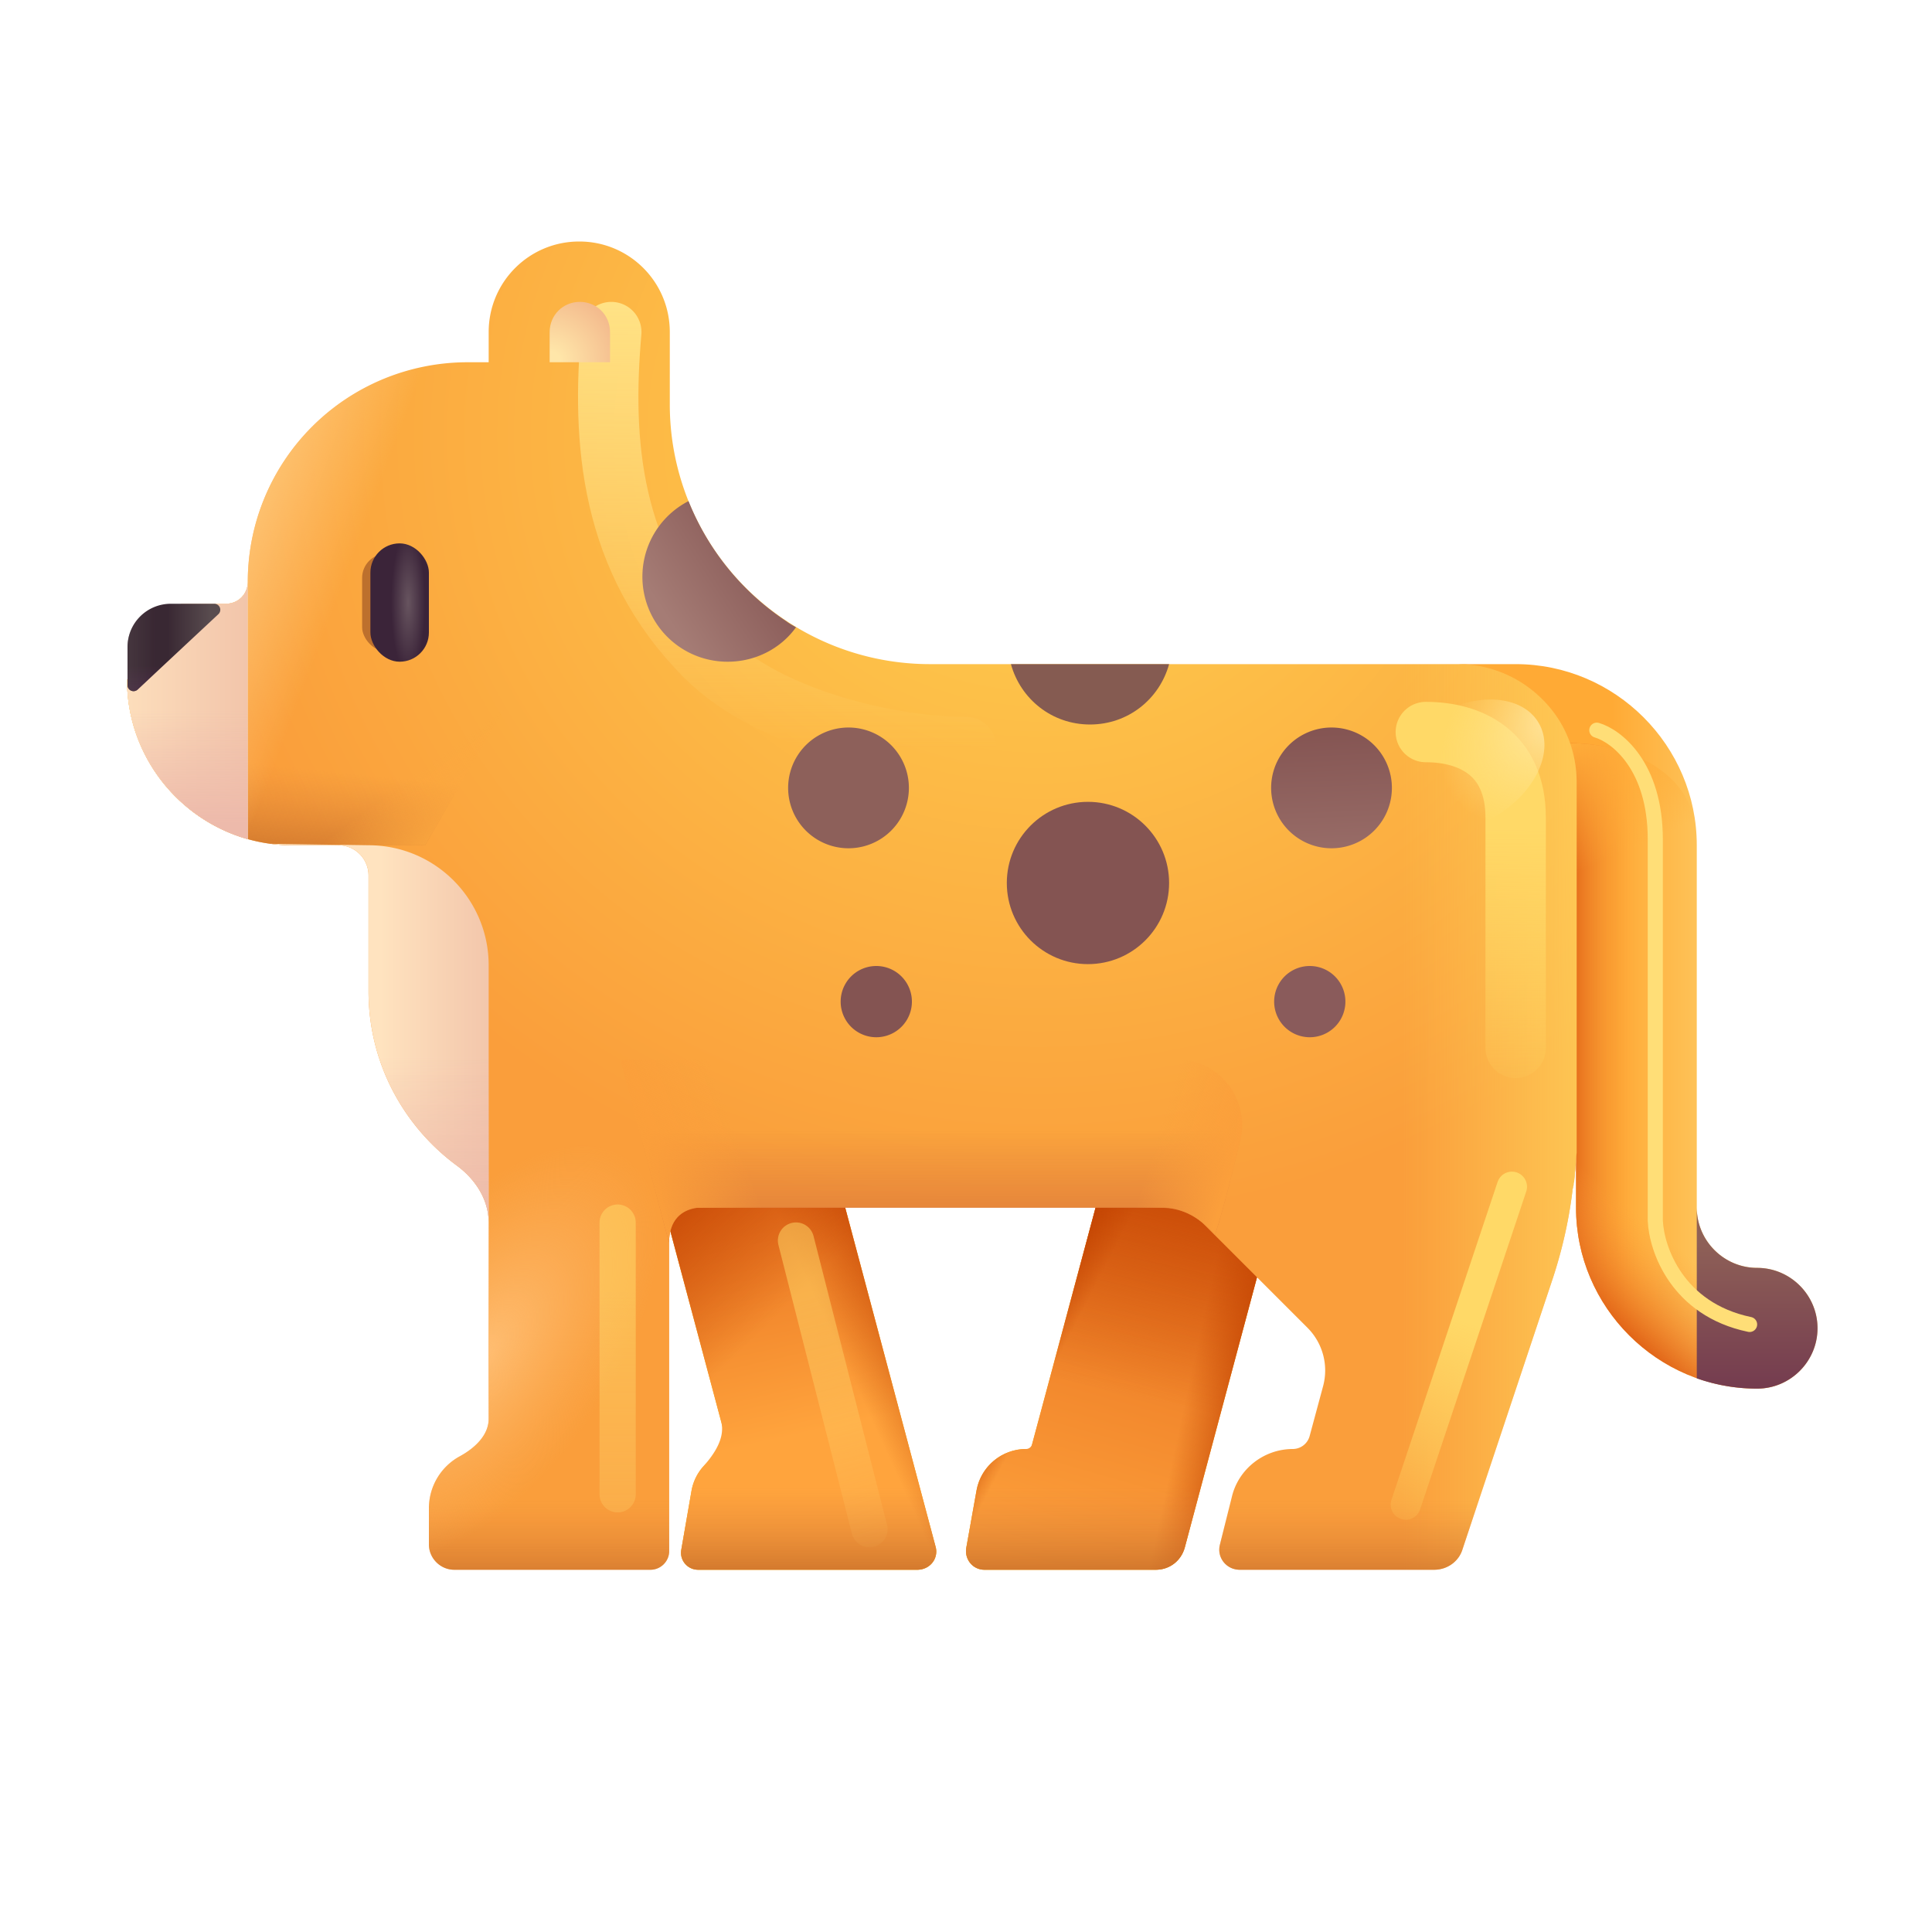 <svg xmlns="http://www.w3.org/2000/svg" fill="none" viewBox="0 0 32 32"><path fill="#FFB000" d="m15.494 25.61-1.89-7.09h-3l1.47 5.51a.84.84 0 0 0-.62.66l-.17.98c-.03.17.1.33.28.33h3.63c.21 0 .36-.19.3-.39"/><path fill="url(#leopard_svg__a)" d="M29.104 23c-1.65 0-3-1.35-3-3v-6c0-.55-.45-1-1-1h-.82c-.55 0-1-.45-1-1s.45-1 1-1h.82c1.65 0 3 1.35 3 3v6c0 .55.45 1 1 1s1 .45 1 1-.45 1-1 1"/><path fill="url(#leopard_svg__b)" d="M26.104 20c0 1.65 1.35 3 3 3 .55 0 1-.45 1-1s-.45-1-1-1-1-.45-1-1v-6q0-.111-.008-.219c-.072-.986-1.108-1.472-2.096-1.472h-1.765v.69l.05.001h.82c.55 0 1 .45 1 1z"/><path fill="url(#leopard_svg__c)" d="M26.104 20c0 1.65 1.35 3 3 3 .55 0 1-.45 1-1s-.45-1-1-1-1-.45-1-1v-6q0-.111-.008-.219c-.072-.986-1.108-1.472-2.096-1.472h-1.765v.69l.05.001h.82c.55 0 1 .45 1 1z"/><path fill="url(#leopard_svg__d)" d="M26.104 20c0 1.65 1.35 3 3 3 .55 0 1-.45 1-1s-.45-1-1-1-1-.45-1-1v-6q0-.111-.008-.219c-.072-.986-1.108-1.472-2.096-1.472h-1.765v.69l.05.001h.82c.55 0 1 .45 1 1z"/><path fill="url(#leopard_svg__e)" d="M29.104 23c.55 0 1-.45 1-1s-.45-1-1-1-1-.45-1-1v2.83a3 3 0 0 0 1 .17"/><path fill="#FFB000" d="M18.544 18.52 17.074 24h-.08c-.4 0-.75.29-.82.69l-.17.95c-.03.19.11.36.3.36h2.84c.23 0 .42-.15.48-.37l1.9-7.11z"/><path fill="url(#leopard_svg__f)" d="m15.494 25.61-1.89-7.09h-3l1.34 5.023c.072.268-.11.538-.294.745a.8.8 0 0 0-.196.402l-.17.98c-.03.17.1.33.28.33h3.63c.21 0 .36-.19.3-.39"/><path fill="url(#leopard_svg__g)" d="m15.494 25.61-1.89-7.09h-3l1.34 5.023c.072.268-.11.538-.294.745a.8.8 0 0 0-.196.402l-.17.98c-.03.17.1.33.28.33h3.63c.21 0 .36-.19.3-.39"/><path fill="url(#leopard_svg__h)" d="m15.494 25.61-1.89-7.09h-3l1.34 5.023c.072.268-.11.538-.294.745a.8.8 0 0 0-.196.402l-.17.98c-.03.17.1.33.28.33h3.63c.21 0 .36-.19.3-.39"/><path fill="url(#leopard_svg__i)" d="m15.494 25.61-1.89-7.09h-3l1.34 5.023c.072.268-.11.538-.294.745a.8.8 0 0 0-.196.402l-.17.98c-.03.17.1.33.28.33h3.63c.21 0 .36-.19.3-.39"/><path fill="url(#leopard_svg__j)" d="m18.544 18.52-1.45 5.403a.104.104 0 0 1-.1.077c-.4 0-.75.29-.82.69l-.17.95c-.03.19.11.36.3.36h2.84c.23 0 .42-.15.48-.37l1.9-7.11z"/><path fill="url(#leopard_svg__k)" d="m18.544 18.52-1.45 5.403a.104.104 0 0 1-.1.077c-.4 0-.75.29-.82.69l-.17.95c-.03.19.11.36.3.36h2.84c.23 0 .42-.15.48-.37l1.9-7.11z"/><path fill="url(#leopard_svg__l)" d="m18.544 18.52-1.45 5.403a.104.104 0 0 1-.1.077c-.4 0-.75.29-.82.69l-.17.95c-.03.19.11.36.3.36h2.84c.23 0 .42-.15.48-.37l1.9-7.11z"/><path fill="url(#leopard_svg__m)" d="m18.544 18.52-1.45 5.403a.104.104 0 0 1-.1.077c-.4 0-.75.29-.82.69l-.17.95c-.03.19.11.36.3.36h2.84c.23 0 .42-.15.48-.37l1.9-7.11z"/><path fill="url(#leopard_svg__n)" d="m18.544 18.52-1.45 5.403a.104.104 0 0 1-.1.077c-.4 0-.75.29-.82.69l-.17.95c-.03.19.11.36.3.36h2.84c.23 0 .42-.15.48-.37l1.9-7.11z"/><path fill="url(#leopard_svg__o)" d="M2.104 11.26c0 1.51 1.23 2.74 2.74 2.74h.76a.5.5 0 0 1 .5.5v1.92c0 1.18.576 2.233 1.464 2.887.305.225.526.562.526.941V23.5c0 .276-.237.49-.48.622a.98.98 0 0 0-.51.858v.6c0 .23.19.42.42.42h3.25c.17 0 .31-.14.31-.31V20.5a.5.5 0 0 1 .5-.5h7.666a1 1 0 0 1 .707.293l1.698 1.698a1 1 0 0 1 .26.967l-.224.83a.29.29 0 0 1-.277.212c-.48 0-.9.33-1.01.79l-.2.8c-.05.21.11.41.33.41h3.22c.22 0 .41-.14.47-.34l1.5-4.5c.15-.46.26-.94.32-1.43 0-.02 0-.04.01-.05 0-.02 0-.03.01-.05 0-.02 0-.04.01-.06 0-.04.01-.08.01-.12 0-.03.01-.07.01-.1 0-.04.01-.08.01-.12s0-.08.01-.13v-6.14c0-.44-.14-.86-.41-1.2-.38-.48-.95-.76-1.56-.76h-8.75a4.3 4.3 0 0 1-2.36-.71 4.29 4.29 0 0 1-1.94-3.59V5.5c0-.83-.67-1.5-1.5-1.5s-1.5.67-1.5 1.5V6h-.35a3.64 3.64 0 0 0-3.64 3.64c0 .2-.16.36-.36.36h-.64"/><path fill="url(#leopard_svg__p)" d="M2.104 11.26c0 1.51 1.23 2.74 2.74 2.74h.76a.5.5 0 0 1 .5.5v1.92c0 1.18.576 2.233 1.464 2.887.305.225.526.562.526.941V23.5c0 .276-.237.49-.48.622a.98.98 0 0 0-.51.858v.6c0 .23.19.42.42.42h3.25c.17 0 .31-.14.31-.31V20.5a.5.5 0 0 1 .5-.5h7.666a1 1 0 0 1 .707.293l1.698 1.698a1 1 0 0 1 .26.967l-.224.83a.29.29 0 0 1-.277.212c-.48 0-.9.33-1.01.79l-.2.8c-.05.21.11.41.33.41h3.22c.22 0 .41-.14.47-.34l1.5-4.5c.15-.46.26-.94.32-1.43 0-.02 0-.04.01-.05 0-.02 0-.03.01-.05 0-.02 0-.04.01-.06 0-.04.01-.08.01-.12 0-.03.01-.07.01-.1 0-.04.01-.08.01-.12s0-.08.01-.13v-6.14c0-.44-.14-.86-.41-1.2-.38-.48-.95-.76-1.56-.76h-8.75a4.3 4.3 0 0 1-2.36-.71 4.29 4.29 0 0 1-1.94-3.59V5.5c0-.83-.67-1.5-1.5-1.5s-1.5.67-1.5 1.5V6h-.35a3.64 3.64 0 0 0-3.64 3.64c0 .2-.16.36-.36.36h-.64"/><path fill="url(#leopard_svg__q)" d="M2.104 11.26c0 1.51 1.23 2.74 2.74 2.74h.76a.5.5 0 0 1 .5.5v1.92c0 1.18.576 2.233 1.464 2.887.305.225.526.562.526.941V23.5c0 .276-.237.49-.48.622a.98.98 0 0 0-.51.858v.6c0 .23.19.42.42.42h3.25c.17 0 .31-.14.31-.31V20.5a.5.5 0 0 1 .5-.5h7.666a1 1 0 0 1 .707.293l1.698 1.698a1 1 0 0 1 .26.967l-.224.83a.29.29 0 0 1-.277.212c-.48 0-.9.33-1.01.79l-.2.8c-.05.21.11.41.33.41h3.22c.22 0 .41-.14.47-.34l1.5-4.5c.15-.46.26-.94.32-1.43 0-.02 0-.04.01-.05 0-.02 0-.03.01-.05 0-.02 0-.04.01-.06 0-.04.01-.08.01-.12 0-.03.01-.07.01-.1 0-.04.01-.08.01-.12s0-.08.01-.13v-6.14c0-.44-.14-.86-.41-1.2-.38-.48-.95-.76-1.56-.76h-8.75a4.3 4.3 0 0 1-2.36-.71 4.29 4.29 0 0 1-1.94-3.59V5.5c0-.83-.67-1.5-1.5-1.5s-1.5.67-1.5 1.5V6h-.35a3.64 3.64 0 0 0-3.64 3.64c0 .2-.16.36-.36.36h-.64"/><path fill="url(#leopard_svg__r)" d="M2.104 11.26c0 1.51 1.23 2.74 2.74 2.74h.76a.5.5 0 0 1 .5.5v1.92c0 1.18.576 2.233 1.464 2.887.305.225.526.562.526.941V23.5c0 .276-.237.49-.48.622a.98.98 0 0 0-.51.858v.6c0 .23.19.42.42.42h3.25c.17 0 .31-.14.31-.31V20.5a.5.5 0 0 1 .5-.5h7.666a1 1 0 0 1 .707.293l1.698 1.698a1 1 0 0 1 .26.967l-.224.83a.29.29 0 0 1-.277.212c-.48 0-.9.33-1.01.79l-.2.8c-.05.21.11.41.33.41h3.22c.22 0 .41-.14.47-.34l1.5-4.5c.15-.46.26-.94.32-1.43 0-.02 0-.04.01-.05 0-.02 0-.03.01-.05 0-.02 0-.04.01-.06 0-.04.01-.08.01-.12 0-.03.01-.07.01-.1 0-.04.01-.08.01-.12s0-.08.01-.13v-6.14c0-.44-.14-.86-.41-1.2-.38-.48-.95-.76-1.56-.76h-8.75a4.3 4.3 0 0 1-2.36-.71 4.29 4.29 0 0 1-1.94-3.59V5.5c0-.83-.67-1.5-1.5-1.5s-1.5.67-1.5 1.5V6h-.35a3.64 3.64 0 0 0-3.64 3.64c0 .2-.16.36-.36.36h-.64"/><path fill="url(#leopard_svg__s)" d="M4.844 14c-1.51 0-2.74-1.23-2.74-2.74l1-1.26h.64c.2 0 .36-.16.36-.36A3.64 3.64 0 0 1 7.744 6h.35v-.5c0-.67.437-1.236 1.041-1.429l-.646 7.431L7.042 14H4.844"/><path fill="url(#leopard_svg__t)" d="M4.844 14c-1.51 0-2.74-1.23-2.74-2.74l1-1.26h.64c.2 0 .36-.16.36-.36A3.64 3.64 0 0 1 7.744 6h.35v-.5c0-.67.437-1.236 1.041-1.429l-.646 7.431L7.042 14H4.844"/><path fill="url(#leopard_svg__u)" d="M4.844 14c-1.51 0-2.74-1.23-2.74-2.74l1-1.26h.64c.2 0 .36-.16.36-.36A3.64 3.64 0 0 1 7.744 6h.35v-.5c0-.67.437-1.236 1.041-1.429l-.646 7.431L7.042 14H4.844"/><path fill="url(#leopard_svg__v)" d="M20.543 18.893c.166-.663-.335-1.34-1.019-1.34h-9.248l.805 3.029c.005-.377.203-.539.46-.576h7.709c.265 0 .577.1.874.447.136-.407.274-.982.419-1.56"/><path fill="url(#leopard_svg__w)" d="M20.543 18.893c.166-.663-.335-1.34-1.019-1.34h-9.248l.805 3.029c.005-.377.203-.539.46-.576h7.709c.265 0 .577.1.874.447.136-.407.274-.982.419-1.56"/><path fill="url(#leopard_svg__x)" d="M20.543 18.893c.166-.663-.335-1.34-1.019-1.34h-9.248l.805 3.029c.005-.377.203-.539.46-.576h7.709c.265 0 .577.1.874.447.136-.407.274-.982.419-1.56"/><path fill="url(#leopard_svg__y)" d="M8.094 21v-5.01c0-1.1-.89-1.99-1.99-1.99l-1.62-.024q.177.024.36.024h.76a.5.5 0 0 1 .5.5v1.92c0 1.18.576 2.233 1.464 2.887.305.225.526.562.526.941z"/><path fill="url(#leopard_svg__z)" d="M8.094 21v-5.01c0-1.1-.89-1.99-1.99-1.99l-1.62-.024q.177.024.36.024h.76a.5.5 0 0 1 .5.5v1.92c0 1.18.576 2.233 1.464 2.887.305.225.526.562.526.941z"/><g filter="url(#leopard_svg__A)"><path stroke="url(#leopard_svg__B)" stroke-linecap="round" d="M10.125 5.5c-.156 1.781-.037 3.775 1.563 5.375 1.062 1.063 3.124 1.5 4.312 1.5"/></g><path fill="#FFDEA3" d="M2.104 11.26c0 1.26.85 2.31 2 2.64V9.64c0 .2-.16.36-.36.36h-.742"/><path fill="url(#leopard_svg__C)" d="M2.104 11.26c0 1.26.85 2.31 2 2.64V9.64c0 .2-.16.36-.36.36h-.742"/><path fill="url(#leopard_svg__D)" d="M2.104 11.26c0 1.26.85 2.31 2 2.64V9.64c0 .2-.16.36-.36.36h-.742"/><path fill="url(#leopard_svg__E)" d="M10.104 6v-.5c0-.28-.22-.5-.5-.5s-.5.22-.5.5V6z"/><path fill="#845452" d="M14.514 17.18a.59.59 0 1 0 0-1.18.59.59 0 0 0 0 1.18"/><path fill="#8A5B5B" d="M21.694 17.18a.59.59 0 1 0 0-1.18.59.59 0 0 0 0 1.18"/><path fill="#8D605A" d="M14.054 14.05a1 1 0 1 0 0-2 1 1 0 0 0 0 2"/><path fill="url(#leopard_svg__F)" d="M22.054 14.05a1 1 0 1 0 0-2 1 1 0 0 0 0 2"/><path fill="#855B51" d="M16.744 11c.16.58.68 1 1.31 1s1.15-.42 1.31-1z"/><path fill="url(#leopard_svg__G)" d="M12.054 10.96c.46 0 .88-.22 1.13-.57-.05-.03-.11-.06-.16-.1-.74-.49-1.3-1.19-1.62-1.99a1.408 1.408 0 0 0 .65 2.66"/><g filter="url(#leopard_svg__H)"><rect width=".799" height="1.616" x="5.998" y="9.172" fill="#BD702D" rx=".399"/></g><rect width=".969" height="1.96" x="6.135" y="9" fill="url(#leopard_svg__I)" rx=".484"/><g filter="url(#leopard_svg__J)"><path stroke="url(#leopard_svg__K)" stroke-linecap="round" d="M25.104 17.356v-3.813c0-1.071-.75-1.418-1.488-1.418"/></g><g filter="url(#leopard_svg__L)"><path stroke="url(#leopard_svg__M)" stroke-linecap="round" stroke-opacity=".5" stroke-width=".6" d="M10.23 20.25v4.5"/></g><g filter="url(#leopard_svg__N)"><path stroke="url(#leopard_svg__O)" stroke-linecap="round" stroke-opacity=".5" stroke-width=".6" d="m13.184 20.547 1.217 4.781"/></g><g filter="url(#leopard_svg__P)"><path stroke="url(#leopard_svg__Q)" stroke-linecap="round" stroke-width=".5" d="m25.042 19.656-1.758 5.266"/></g><path fill="url(#leopard_svg__R)" d="M2.832 10c-.4 0-.72.32-.72.72v.628a.1.1 0 0 0 .168.073l1.337-1.248A.1.1 0 0 0 3.548 10z"/><path fill="url(#leopard_svg__S)" d="M2.832 10c-.4 0-.72.32-.72.72v.628a.1.1 0 0 0 .168.073l1.337-1.248A.1.1 0 0 0 3.548 10z"/><path fill="url(#leopard_svg__T)" d="M2.832 10c-.4 0-.72.32-.72.72v.628a.1.1 0 0 0 .168.073l1.337-1.248A.1.1 0 0 0 3.548 10z"/><g filter="url(#leopard_svg__U)"><ellipse cx="24.279" cy="12.684" fill="url(#leopard_svg__V)" rx="1.4" ry=".969" transform="rotate(-30.695 24.279 12.684)"/></g><g filter="url(#leopard_svg__W)"><path stroke="#FFDE77" stroke-linecap="round" stroke-width=".25" d="M26.448 12.094c.323.094.969.587.969 1.812v6.313c.02.468.362 1.468 1.562 1.718"/></g><circle cx="18.02" cy="14.625" r="1.344" fill="#845452"/><defs><linearGradient id="leopard_svg__a" x1="26.694" x2="28.229" y1="13.938" y2="13.938" gradientUnits="userSpaceOnUse"><stop stop-color="#FFAA35"/><stop offset="1" stop-color="#FEC45A"/></linearGradient><linearGradient id="leopard_svg__b" x1="25.51" x2="27.169" y1="19.548" y2="19.548" gradientUnits="userSpaceOnUse"><stop offset=".207" stop-color="#DA530E"/><stop offset="1" stop-color="#FFA43D" stop-opacity="0"/></linearGradient><linearGradient id="leopard_svg__c" x1="25.667" x2="27.169" y1="21.906" y2="20.125" gradientUnits="userSpaceOnUse"><stop offset=".207" stop-color="#DA530E"/><stop offset="1" stop-color="#FFA43D" stop-opacity="0"/></linearGradient><linearGradient id="leopard_svg__d" x1="25.731" x2="26.545" y1="12.455" y2="14.274" gradientUnits="userSpaceOnUse"><stop stop-color="#FFAD3A"/><stop offset="1" stop-color="#FFAD3A" stop-opacity="0"/></linearGradient><linearGradient id="leopard_svg__e" x1="29.104" x2="29.104" y1="23.313" y2="20.5" gradientUnits="userSpaceOnUse"><stop stop-color="#71374E"/><stop offset="1" stop-color="#8F6157"/></linearGradient><linearGradient id="leopard_svg__f" x1="11.635" x2="13.056" y1="17.469" y2="23.813" gradientUnits="userSpaceOnUse"><stop stop-color="#DA530E"/><stop offset="1" stop-color="#FFA43D"/></linearGradient><linearGradient id="leopard_svg__g" x1="12.832" x2="12.832" y1="26.438" y2="24.656" gradientUnits="userSpaceOnUse"><stop stop-color="#BC6422"/><stop offset="1" stop-color="#E3843D" stop-opacity="0"/></linearGradient><linearGradient id="leopard_svg__h" x1="15.507" x2="13.925" y1="21.688" y2="22.415" gradientUnits="userSpaceOnUse"><stop stop-color="#C14100"/><stop offset="1" stop-color="#C14100" stop-opacity="0"/></linearGradient><linearGradient id="leopard_svg__i" x1="10.26" x2="12.617" y1="19.656" y2="22.03" gradientUnits="userSpaceOnUse"><stop stop-color="#C14100"/><stop offset="1" stop-color="#C14100" stop-opacity="0"/></linearGradient><linearGradient id="leopard_svg__j" x1="21.524" x2="18.763" y1="17.063" y2="26.697" gradientUnits="userSpaceOnUse"><stop stop-color="#DA530E"/><stop offset="1" stop-color="#FFA43D"/></linearGradient><linearGradient id="leopard_svg__k" x1="20.604" x2="19.604" y1="18.938" y2="23.313" gradientUnits="userSpaceOnUse"><stop stop-color="#C14100"/><stop offset="1" stop-color="#C14100" stop-opacity="0"/></linearGradient><linearGradient id="leopard_svg__l" x1="20.838" x2="19.604" y1="23.578" y2="23.313" gradientUnits="userSpaceOnUse"><stop stop-color="#C14100"/><stop offset="1" stop-color="#C14100" stop-opacity="0"/></linearGradient><linearGradient id="leopard_svg__m" x1="16.854" x2="17.667" y1="22.141" y2="22.563" gradientUnits="userSpaceOnUse"><stop stop-color="#C14100"/><stop offset=".83" stop-color="#C14100" stop-opacity="0"/></linearGradient><linearGradient id="leopard_svg__n" x1="18.51" x2="18.51" y1="26.438" y2="24.656" gradientUnits="userSpaceOnUse"><stop stop-color="#BC6422"/><stop offset="1" stop-color="#E3843D" stop-opacity="0"/></linearGradient><linearGradient id="leopard_svg__p" x1="27.354" x2="14.109" y1="26" y2="26" gradientUnits="userSpaceOnUse"><stop stop-color="#FFD55D"/><stop offset=".311" stop-color="#FFD55D" stop-opacity="0"/></linearGradient><linearGradient id="leopard_svg__q" x1="13.198" x2="13.198" y1="26.625" y2="24.875" gradientUnits="userSpaceOnUse"><stop stop-color="#BC6422"/><stop offset="1" stop-color="#E3843D" stop-opacity="0"/></linearGradient><linearGradient id="leopard_svg__s" x1="5.213" x2="5.37" y1="14.313" y2="12.766" gradientUnits="userSpaceOnUse"><stop stop-color="#CD752B"/><stop offset="1" stop-color="#E08539" stop-opacity="0"/></linearGradient><linearGradient id="leopard_svg__t" x1="7.104" x2="5.995" y1="14.313" y2="12.813" gradientUnits="userSpaceOnUse"><stop offset=".073" stop-color="#FCA83F"/><stop offset=".715" stop-color="#FCA83F" stop-opacity="0"/></linearGradient><linearGradient id="leopard_svg__u" x1="4.042" x2="6.459" y1="6.688" y2="7.595" gradientUnits="userSpaceOnUse"><stop stop-color="#FFCF86"/><stop offset="1" stop-color="#FFCF86" stop-opacity="0"/></linearGradient><linearGradient id="leopard_svg__v" x1="16.76" x2="16.76" y1="20.582" y2="18.719" gradientUnits="userSpaceOnUse"><stop stop-color="#DE7C3A"/><stop offset="1" stop-color="#DE7C3A" stop-opacity="0"/></linearGradient><linearGradient id="leopard_svg__w" x1="20.213" x2="18.932" y1="19.984" y2="19.578" gradientUnits="userSpaceOnUse"><stop stop-color="#FB9F3B"/><stop offset="1" stop-color="#FB9F3B" stop-opacity="0"/></linearGradient><linearGradient id="leopard_svg__x" x1="11.042" x2="12.635" y1="20.582" y2="20" gradientUnits="userSpaceOnUse"><stop stop-color="#FB9F3B"/><stop offset="1" stop-color="#FB9F3B" stop-opacity="0"/></linearGradient><linearGradient id="leopard_svg__y" x1="6.289" x2="8.479" y1="16.188" y2="16.188" gradientUnits="userSpaceOnUse"><stop stop-color="#FFE3BF"/><stop offset="1" stop-color="#F0C0A7"/></linearGradient><linearGradient id="leopard_svg__z" x1="7.729" x2="7.729" y1="20.594" y2="17.488" gradientUnits="userSpaceOnUse"><stop stop-color="#EDBAAB"/><stop offset="1" stop-color="#EDBAAB" stop-opacity="0"/></linearGradient><linearGradient id="leopard_svg__B" x1="12.969" x2="12.969" y1="5.063" y2="12.375" gradientUnits="userSpaceOnUse"><stop stop-color="#FFE285"/><stop offset="1" stop-color="#FFE183" stop-opacity="0"/></linearGradient><linearGradient id="leopard_svg__C" x1="1.667" x2="4.491" y1="11.295" y2="11.295" gradientUnits="userSpaceOnUse"><stop stop-color="#FFE3BF"/><stop offset="1" stop-color="#F0C0A7"/></linearGradient><linearGradient id="leopard_svg__D" x1="3.902" x2="3.902" y1="13.654" y2="11.77" gradientUnits="userSpaceOnUse"><stop stop-color="#EDBAAB"/><stop offset="1" stop-color="#EDBAAB" stop-opacity="0"/></linearGradient><linearGradient id="leopard_svg__F" x1="22.054" x2="22.197" y1="12.05" y2="15.431" gradientUnits="userSpaceOnUse"><stop stop-color="#845452"/><stop offset="1" stop-color="#A57C75"/></linearGradient><linearGradient id="leopard_svg__G" x1="12.76" x2="10.854" y1="8.688" y2="9.938" gradientUnits="userSpaceOnUse"><stop stop-color="#845452"/><stop offset="1" stop-color="#A57C75"/></linearGradient><linearGradient id="leopard_svg__K" x1="25.478" x2="25.478" y1="13.719" y2="18.427" gradientUnits="userSpaceOnUse"><stop stop-color="#FFD967"/><stop offset="1" stop-color="#FFD967" stop-opacity="0"/></linearGradient><linearGradient id="leopard_svg__M" x1="10.718" x2="10.718" y1="21.406" y2="28.438" gradientUnits="userSpaceOnUse"><stop stop-color="#FFDB6A"/><stop offset="1" stop-color="#FFE183" stop-opacity="0"/></linearGradient><linearGradient id="leopard_svg__O" x1="13.672" x2="14.916" y1="21.406" y2="26.016" gradientUnits="userSpaceOnUse"><stop stop-color="#FFDB6A"/><stop offset="1" stop-color="#FFE183" stop-opacity="0"/></linearGradient><linearGradient id="leopard_svg__Q" x1="25.482" x2="24.174" y1="22.286" y2="26.21" gradientUnits="userSpaceOnUse"><stop stop-color="#FFD967"/><stop offset="1" stop-color="#FFD967" stop-opacity="0"/></linearGradient><linearGradient id="leopard_svg__R" x1="3.704" x2="2.774" y1="10.789" y2="10.789" gradientUnits="userSpaceOnUse"><stop offset=".225" stop-color="#594C4F"/><stop offset="1" stop-color="#392833"/></linearGradient><linearGradient id="leopard_svg__S" x1="4.066" x2="4.066" y1="11.854" y2="11.018" gradientUnits="userSpaceOnUse"><stop stop-color="#552D52"/><stop offset="1" stop-color="#552D52" stop-opacity="0"/></linearGradient><linearGradient id="leopard_svg__T" x1="1.452" x2="2.772" y1="11.221" y2="11.221" gradientUnits="userSpaceOnUse"><stop stop-color="#594C4F"/><stop offset=".84" stop-color="#594C4F" stop-opacity="0"/></linearGradient><filter id="leopard_svg__A" width="8.426" height="9.375" x="8.824" y="4.25" color-interpolation-filters="sRGB" filterUnits="userSpaceOnUse"><feFlood flood-opacity="0" result="BackgroundImageFix"/><feBlend in="SourceGraphic" in2="BackgroundImageFix" result="shape"/><feGaussianBlur result="effect1_foregroundBlur_28327_2357" stdDeviation=".375"/></filter><filter id="leopard_svg__H" width="1.799" height="2.616" x="5.498" y="8.672" color-interpolation-filters="sRGB" filterUnits="userSpaceOnUse"><feFlood flood-opacity="0" result="BackgroundImageFix"/><feBlend in="SourceGraphic" in2="BackgroundImageFix" result="shape"/><feGaussianBlur result="effect1_foregroundBlur_28327_2357" stdDeviation=".25"/></filter><filter id="leopard_svg__J" width="4.988" height="8.731" x="21.866" y="10.375" color-interpolation-filters="sRGB" filterUnits="userSpaceOnUse"><feFlood flood-opacity="0" result="BackgroundImageFix"/><feBlend in="SourceGraphic" in2="BackgroundImageFix" result="shape"/><feGaussianBlur result="effect1_foregroundBlur_28327_2357" stdDeviation=".625"/></filter><filter id="leopard_svg__L" width="1.8" height="6.3" x="9.329" y="19.35" color-interpolation-filters="sRGB" filterUnits="userSpaceOnUse"><feFlood flood-opacity="0" result="BackgroundImageFix"/><feBlend in="SourceGraphic" in2="BackgroundImageFix" result="shape"/><feGaussianBlur result="effect1_foregroundBlur_28327_2357" stdDeviation=".3"/></filter><filter id="leopard_svg__N" width="3.017" height="6.581" x="12.284" y="19.647" color-interpolation-filters="sRGB" filterUnits="userSpaceOnUse"><feFlood flood-opacity="0" result="BackgroundImageFix"/><feBlend in="SourceGraphic" in2="BackgroundImageFix" result="shape"/><feGaussianBlur result="effect1_foregroundBlur_28327_2357" stdDeviation=".3"/></filter><filter id="leopard_svg__P" width="4.758" height="8.266" x="21.784" y="18.156" color-interpolation-filters="sRGB" filterUnits="userSpaceOnUse"><feFlood flood-opacity="0" result="BackgroundImageFix"/><feBlend in="SourceGraphic" in2="BackgroundImageFix" result="shape"/><feGaussianBlur result="effect1_foregroundBlur_28327_2357" stdDeviation=".625"/></filter><filter id="leopard_svg__U" width="4.604" height="4.196" x="21.977" y="10.586" color-interpolation-filters="sRGB" filterUnits="userSpaceOnUse"><feFlood flood-opacity="0" result="BackgroundImageFix"/><feBlend in="SourceGraphic" in2="BackgroundImageFix" result="shape"/><feGaussianBlur result="effect1_foregroundBlur_28327_2357" stdDeviation=".5"/></filter><filter id="leopard_svg__W" width="4.281" height="11.594" x="25.573" y="11.219" color-interpolation-filters="sRGB" filterUnits="userSpaceOnUse"><feFlood flood-opacity="0" result="BackgroundImageFix"/><feBlend in="SourceGraphic" in2="BackgroundImageFix" result="shape"/><feGaussianBlur result="effect1_foregroundBlur_28327_2357" stdDeviation=".375"/></filter><radialGradient id="leopard_svg__o" cx="0" cy="0" r="1" gradientTransform="matrix(0 14.632 -15.968 0 17.23 7.25)" gradientUnits="userSpaceOnUse"><stop stop-color="#FFD14F"/><stop offset=".889" stop-color="#FA9E3B"/></radialGradient><radialGradient id="leopard_svg__r" cx="0" cy="0" r="1" gradientTransform="matrix(1.656 1.219 -2.404 3.268 7.98 22.469)" gradientUnits="userSpaceOnUse"><stop stop-color="#FFBE73"/><stop offset="1" stop-color="#FBB15E" stop-opacity="0"/></radialGradient><radialGradient id="leopard_svg__E" cx="0" cy="0" r="1" gradientTransform="matrix(1 -1 1 1 9.104 6)" gradientUnits="userSpaceOnUse"><stop offset=".125" stop-color="#FFE6A9"/><stop offset="1" stop-color="#F1B187"/></radialGradient><radialGradient id="leopard_svg__I" cx="0" cy="0" r="1" gradientTransform="matrix(-.283 0 0 -1.17 6.76 9.98)" gradientUnits="userSpaceOnUse"><stop stop-color="#67545F"/><stop offset="1" stop-color="#3B2439"/></radialGradient><radialGradient id="leopard_svg__V" cx="0" cy="0" r="1" gradientTransform="matrix(-2.412 .285 -.179 -1.513 26.244 12.758)" gradientUnits="userSpaceOnUse"><stop stop-color="#FFEBAC"/><stop offset="1" stop-color="#FFE38B" stop-opacity="0"/></radialGradient></defs></svg>